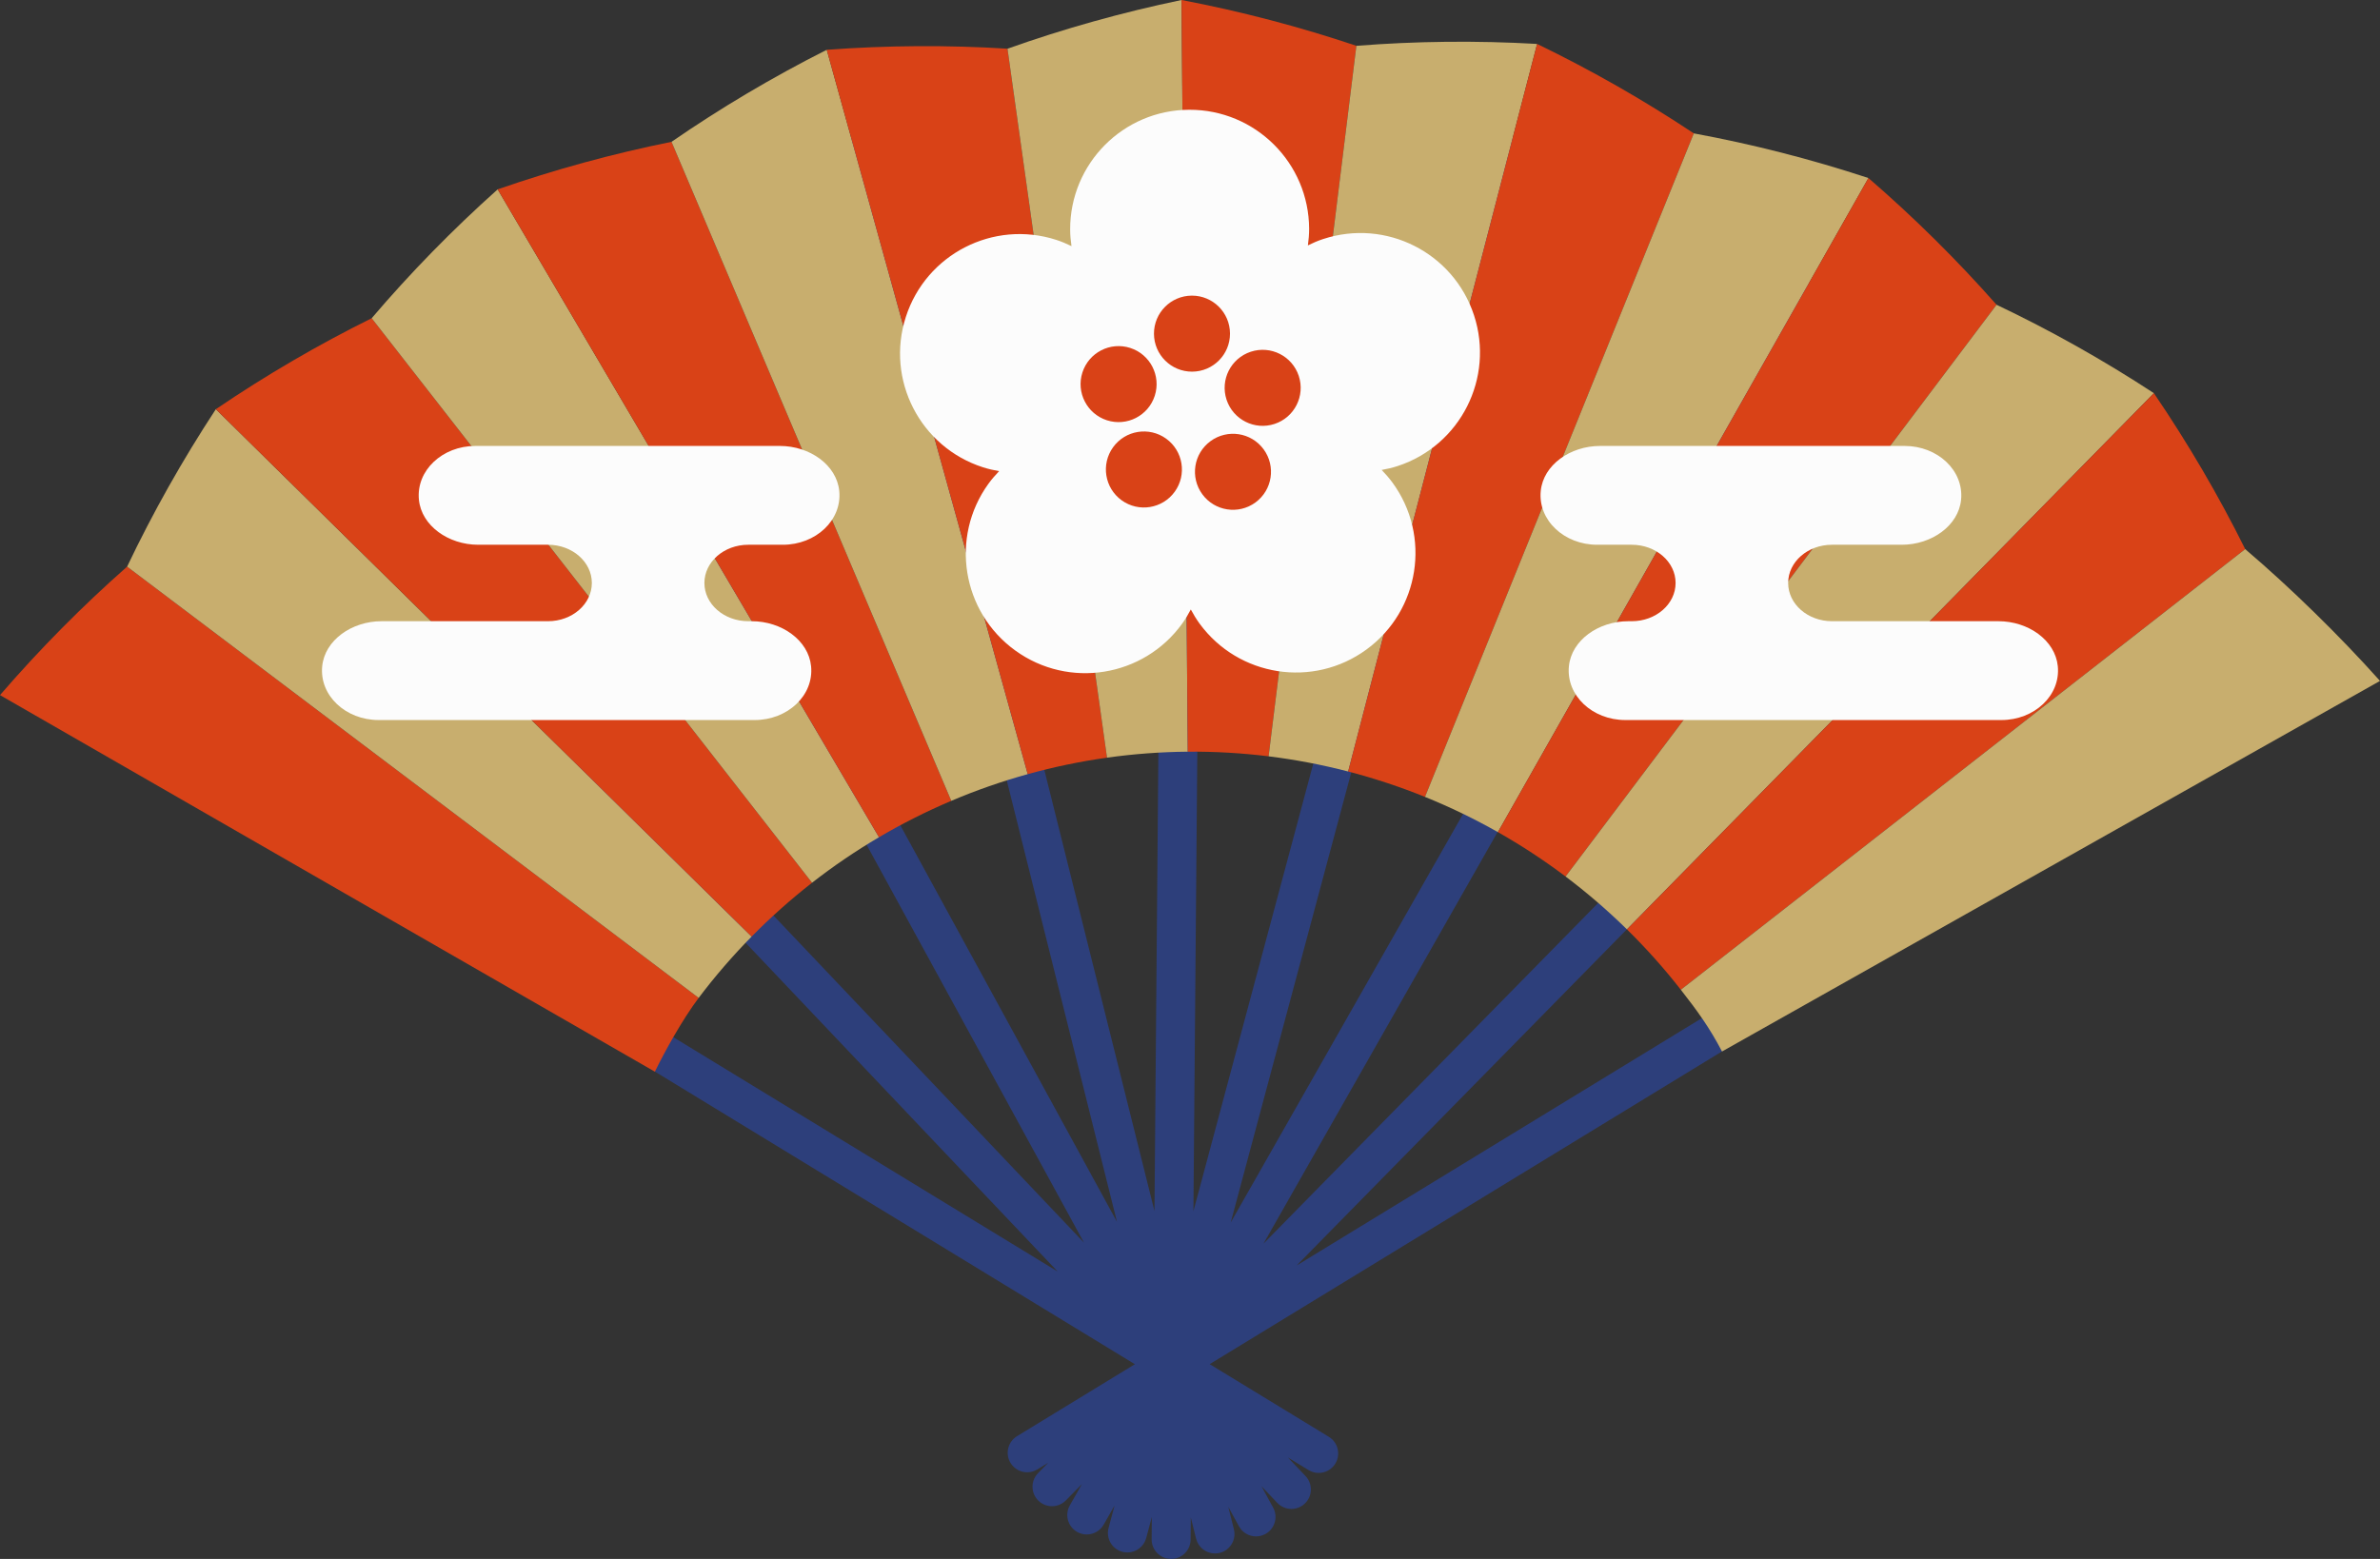<svg xmlns="http://www.w3.org/2000/svg" width="1080" height="707.59" viewBox="0 0 1080 707.59"><rect x="0" y="0" width="1080" height="707.59" fill="#333333" stroke="none"/><g id="a"/><g id="b"><g id="c"><g id="d"><path d="M1015 324.28c-2.54-4.17-7.99-5.48-12.15-2.94l-414.46 253.06L932.07 224.45c3.42-3.48 3.37-9.08-.11-12.5-3.48-3.42-9.08-3.36-12.5.11L573.35 564.48l246.56-433.64c2.41-4.24.93-9.64-3.32-12.05-4.24-2.41-9.64-.93-12.05 3.32L558.48 554.88 688.15 70.56c1.26-4.71-1.54-9.56-6.25-10.82-4.73-1.26-9.56 1.54-10.83 6.25L541.55 549.76l4.25-502.07c.04-4.88-3.87-8.87-8.75-8.91h-.01c-4.88-.04-8.87 3.88-8.91 8.76l-4.25 502.12L402.57 63.76c-1.18-4.74-5.99-7.61-10.72-6.44-4.74 1.18-7.62 5.98-6.44 10.72l121.46 486.54L268.21 117.66c-2.34-4.29-7.71-5.86-11.99-3.52-4.28 2.34-5.86 7.71-3.52 11.99l239.2 437.91L151.85 205.7c-3.35-3.54-8.95-3.69-12.5-.33-3.54 3.36-3.69 8.95-.32 12.5l340.92 359.27L61.4 321.88c-4.16-2.54-9.61-1.23-12.15 2.95-2.54 4.17-1.22 9.61 2.94 12.15l462.8 282.23-53.48 32.66c-4.17 2.54-5.48 7.98-2.94 12.15 1.68 2.75 4.62 4.26 7.62 4.23 1.54-.01 3.11-.43 4.52-1.29l4.96-3.03-4.6 4.69c-3.42 3.48-3.37 9.08.11 12.5 1.7 1.67 3.9 2.51 6.11 2.54 2.32.02 4.64-.86 6.4-2.65l7.28-7.42-5.5 9.68c-2.41 4.24-.93 9.64 3.31 12.05 1.35.77 2.82 1.14 4.28 1.16 3.11.03 6.13-1.58 7.78-4.47l4.95-8.7-2.74 10.22c-1.26 4.71 1.54 9.56 6.25 10.82.74.2 1.48.3 2.21.3 3.94.04 7.55-2.58 8.62-6.56l2.56-9.56-.09 10.14c-.04 4.88 3.88 8.87 8.76 8.91h.01c4.88.04 8.87-3.88 8.91-8.77l.08-10.07 2.41 9.66c1 3.99 4.56 6.66 8.48 6.7.74.0 1.49-.08 2.23-.26 4.74-1.18 7.62-5.98 6.44-10.72l-2.54-10.19 4.83 8.83c1.59 2.91 4.58 4.57 7.68 4.6 1.46.01 2.94-.34 4.32-1.09 4.28-2.34 5.86-7.71 3.52-11.99l-5.31-9.72 7.19 7.58c1.72 1.81 4.01 2.73 6.32 2.75 2.21.02 4.44-.78 6.17-2.43 3.54-3.36 3.69-8.95.32-12.5l-7.99-8.42 9.37 5.72c1.41.86 2.97 1.28 4.51 1.29 3.01.03 5.96-1.48 7.64-4.24 2.54-4.17 1.23-9.61-2.94-12.15l-54.08-32.98 463.13-282.77c4.17-2.54 5.48-7.99 2.94-12.15z" fill="#2d3f7b"/><path d="M317.05 452.93c-7.38 9.78-15.55 24.59-19.87 33.5L0 315.5c18.09-20.95 37.41-40.44 57.68-58.31l259.37 195.74z" fill="#d94217"/><path d="M317.05 452.93c7.38-9.78 15.41-19.08 24.01-27.81L97.94 185.73c-15.19 23.15-28.64 47.06-40.26 71.46l259.37 195.74z" fill="#c8ae6e"/><path d="M368.49 400.67c-9.66 7.54-18.83 15.71-27.43 24.44L97.94 185.73c22.91-15.55 46.57-29.33 70.72-41.29l199.83 256.23z" fill="#d94217"/><path d="M368.49 400.67c9.66-7.54 19.82-14.44 30.38-20.66L225.83 85.95c-20.6 18.41-39.69 37.98-57.17 58.49l199.83 256.23z" fill="#c8ae6e"/><path d="M431.68 363.49c-11.28 4.79-22.25 10.31-32.81 16.52L225.83 85.95c26.09-9.07 52.47-16.25 78.89-21.58l126.95 299.12z" fill="#d94217"/><path d="M431.68 363.49c11.28-4.79 22.87-8.83 34.68-12.11L375.16 22.6c-24.72 12.48-48.25 26.47-70.44 41.77l126.95 299.12z" fill="#c8ae6e"/><path d="M502.34 343.9c-12.14 1.7-24.17 4.21-35.98 7.48L375.16 22.6c27.62-2.04 55.05-2.18 82.02-.5l45.16 321.79z" fill="#d94217"/><path d="M502.34 343.9c12.14-1.71 24.39-2.61 36.64-2.72L536.16.0c-27.1 5.64-53.52 13.06-78.98 22.11l45.16 321.79z" fill="#c8ae6e"/><path d="M575.67 343.29c-12.17-1.5-24.43-2.21-36.68-2.11L536.16.0c27.19 5.2 53.73 12.18 79.34 20.8l-39.83 322.49z" fill="#d94217"/><path d="M575.67 343.29c12.17 1.5 24.23 3.81 36.09 6.89L697.51 19.94c-27.64-1.58-55.07-1.27-82.01.86l-39.83 322.49z" fill="#c8ae6e"/><path d="M646.64 361.71c-11.36-4.6-23.02-8.46-34.88-11.54L697.51 19.94c24.92 12.07 48.68 25.67 71.12 40.6L646.64 361.72z" fill="#d94217"/><path d="M646.64 361.71c11.36 4.6 22.42 9.94 33.08 15.98L847.86 80.81c-26.24-8.64-52.73-15.38-79.24-20.27L646.63 361.72z" fill="#c8ae6e"/><path d="M710.43 397.84c-9.79-7.38-20.05-14.11-30.71-20.15L847.86 80.81c20.9 18.06 40.31 37.32 58.14 57.53l-195.57 259.51z" fill="#d94217"/><path d="M710.43 397.84c9.78 7.38 19.09 15.39 27.83 23.98l239.13-243.37c-23.17-15.17-47.05-28.55-71.39-40.12l-195.57 259.51z" fill="#c8ae6e"/><path d="M762.73 449.24c-7.54-9.66-15.72-18.82-24.46-27.41l239.13-243.37c15.57 22.89 29.41 46.58 41.44 70.78l-256.1 2e2z" fill="#d94217"/><path d="M762.73 449.24c7.55 9.66 12.95 17.07 18.69 28.02L1080 309.06c-18.44-20.64-40.6-42.29-61.17-59.82l-256.1 2e2z" fill="#c8ae6e"/><path d="M173.14 281.96h75.54c10.98.0 19.89-7.77 19.89-17.35h0c0-9.58-8.9-17.35-19.89-17.35h-31.65c-13.56.0-25.76-8.64-26.93-20.42-1.32-13.29 10.65-24.43 25.6-24.43h138.21c13.55.0 25.76 8.64 26.93 20.42 1.32 13.29-10.65 24.43-25.6 24.43h-15.7c-10.98.0-19.89 7.77-19.89 17.35h0c0 9.58 8.9 17.35 19.89 17.35h1.58c13.56.0 25.77 8.64 26.94 20.42 1.32 13.29-10.65 24.44-25.61 24.44H171.81c-14.95.0-26.93-11.15-25.6-24.44 1.17-11.78 13.38-20.42 26.94-20.42z" fill="#fcfcfc"/><path d="M906.86 281.96h-75.54c-10.98.0-19.89-7.77-19.89-17.35h0c0-9.58 8.9-17.35 19.89-17.35h31.65c13.55.0 25.76-8.64 26.93-20.42 1.32-13.29-10.65-24.43-25.6-24.43h-138.21c-13.56.0-25.76 8.64-26.93 20.42-1.32 13.29 10.65 24.43 25.6 24.43h15.7c10.98.0 19.89 7.77 19.89 17.35h0c0 9.58-8.9 17.35-19.89 17.35h-1.58c-13.56.0-25.76 8.64-26.94 20.42-1.32 13.29 10.65 24.44 25.6 24.44h170.64c14.96.0 26.93-11.15 25.61-24.44-1.17-11.78-13.38-20.42-26.94-20.42z" fill="#fcfcfc"/><path d="M600.44 108.49c-2.42.79-4.72 1.79-6.94 2.89.34-2.46.56-4.95.56-7.5-.09-29.95-24.44-54.15-54.39-54.06-29.94.09-54.15 24.44-54.05 54.39.0 2.55.25 5.04.6 7.5-2.23-1.08-4.53-2.07-6.96-2.85-28.51-9.17-59.05 6.51-68.22 35.02-9.17 28.51 6.51 59.05 35.02 68.22 2.43.78 4.87 1.32 7.32 1.75-1.71 1.79-3.36 3.67-4.86 5.74-17.53 24.28-12.05 58.17 12.23 75.7 24.28 17.53 58.17 12.05 75.7-12.23 1.49-2.07 2.76-4.23 3.92-6.42 1.18 2.18 2.46 4.33 3.96 6.39 17.68 24.17 51.6 29.44 75.77 11.76 24.17-17.68 29.44-51.6 11.76-75.77-1.5-2.06-3.17-3.93-4.89-5.71 2.44-.44 4.88-.99 7.3-1.79 28.45-9.34 43.94-39.97 34.61-68.43-9.34-28.45-39.98-43.95-68.43-34.6z" fill="#fcfcfc"/><path d="M540.83 134.18c-9.52.04-17.22 7.79-17.18 17.32.04 9.53 7.79 17.22 17.32 17.19 9.53-.04 17.22-7.79 17.18-17.32-.04-9.53-7.79-17.22-17.32-17.19z" fill="#d94217"/><path d="M512.86 157.92c-9.07-2.91-18.78 2.09-21.69 11.16-2.91 9.07 2.09 18.78 11.16 21.69 9.07 2.91 18.78-2.09 21.69-11.16 2.91-9.07-2.09-18.78-11.16-21.69z" fill="#d94217"/><path d="M529.17 199.1c-7.73-5.57-18.51-3.82-24.08 3.91-5.57 7.73-3.82 18.51 3.91 24.08 7.73 5.57 18.51 3.82 24.08-3.91 5.57-7.73 3.82-18.51-3.91-24.08z" fill="#d94217"/><path d="M573.42 203.95c-5.63-7.69-16.42-9.35-24.11-3.72-7.69 5.63-9.35 16.42-3.72 24.11 5.63 7.69 16.42 9.35 24.11 3.72 7.69-5.63 9.35-16.42 3.72-24.11z" fill="#d94217"/><path d="M589.36 170.64c-2.98-9.05-12.73-13.97-21.78-10.99-9.05 2.98-13.97 12.73-10.99 21.78 2.98 9.05 12.73 13.97 21.78 10.99 9.05-2.98 13.97-12.73 10.99-21.78z" fill="#d94217"/></g></g></g></svg>